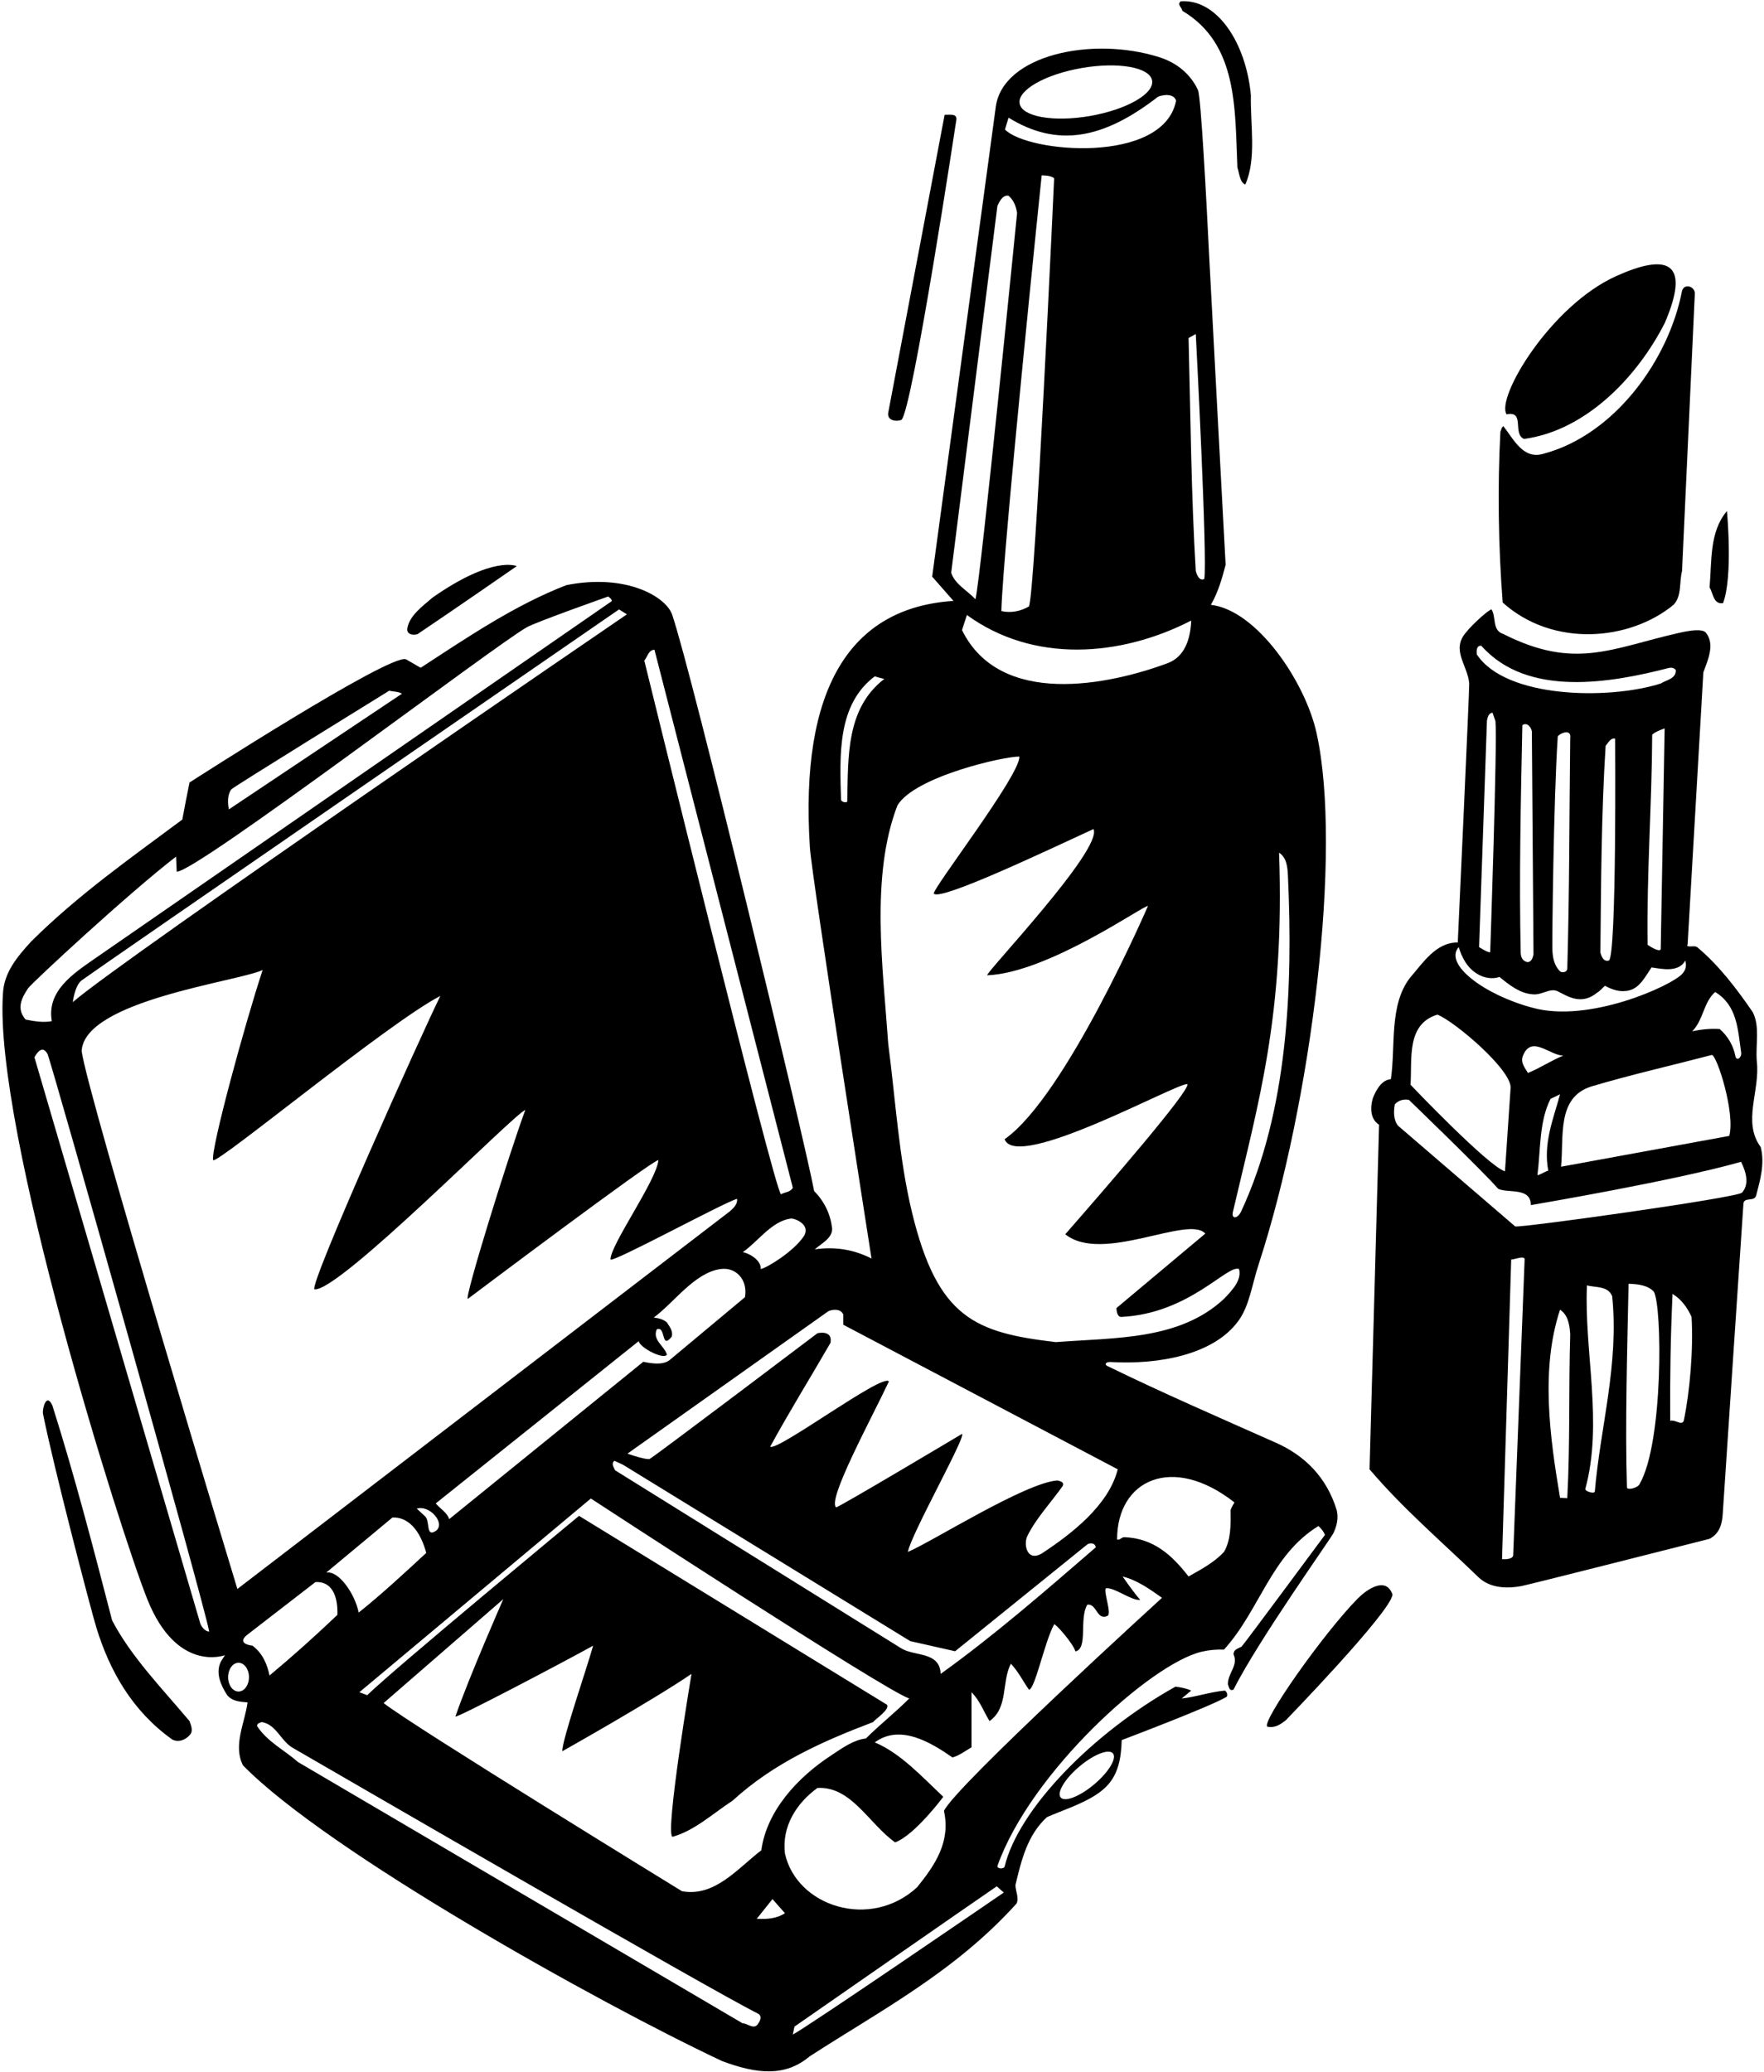 <?xml version="1.0" encoding="UTF-8"?>
<svg xmlns="http://www.w3.org/2000/svg" xmlns:xlink="http://www.w3.org/1999/xlink" width="538pt" height="632pt" viewBox="0 0 538 632" version="1.1">
<g id="surface1">
<path style=" stroke:none;fill-rule:nonzero;fill:rgb(0%,0%,0%);fill-opacity:1;" d="M 377.398 51.102 C 378 52.898 378.102 55.602 379.801 56.301 C 383.301 48.398 381.301 38 381.5 29 C 380.031 13.047 371.172 -0.414 360.102 0.398 C 358.898 1.398 360.5 2.301 360.602 3.301 C 377.602 13.398 376.602 33.199 377.398 51.102 "/>
<path style=" stroke:none;fill-rule:nonzero;fill:rgb(0%,0%,0%);fill-opacity:1;" d="M 274.898 128.102 C 278.199 125.699 291.699 36.398 291.699 36.398 C 291.801 34.5 289.5 35.102 288.102 35 L 270.898 125.898 C 270.5 128.301 273.301 128.699 274.898 128.102 "/>
<path style=" stroke:none;fill-rule:nonzero;fill:rgb(0%,0%,0%);fill-opacity:1;" d="M 510.398 184.5 C 513 181.801 512.102 177.602 513 174.199 L 516.898 89.699 C 517.102 87.5 513.801 86.199 513 88.699 C 509 109.699 492.5 132.602 470.801 138.398 C 464.5 140.398 461.5 133.699 458.5 130 C 457.898 130.398 457.898 131.102 457.602 131.699 C 456.699 148.898 457 166.898 458.301 183.801 C 473.691 197.629 497.074 195.473 510.398 184.5 "/>
<path style=" stroke:none;fill-rule:nonzero;fill:rgb(0%,0%,0%);fill-opacity:1;" d="M 34.199 494.301 C 28.5 472.301 22.801 450.301 16 428.801 C 14.199 424.699 12.898 429.5 13.102 431.199 C 16.398 447.699 27.707 491 29.383 496.461 C 33.453 509.715 40.316 521.887 52.5 530.602 C 54.398 531.602 56.602 530.801 58 529.102 C 59 527.898 58.199 526.199 57.801 525 C 49.398 515 40 505.398 34.199 494.301 "/>
<path style=" stroke:none;fill-rule:nonzero;fill:rgb(0%,0%,0%);fill-opacity:1;" d="M 464.801 133.898 C 483.398 131.398 499.148 115.398 507.75 98.5 C 516.023 79.195 507.898 77.48 492.973 84.191 C 472.785 93.27 456.164 121.395 459.5 126.398 C 465.199 125.199 461.199 132.301 464.801 133.898 "/>
<path style=" stroke:none;fill-rule:nonzero;fill:rgb(0%,0%,0%);fill-opacity:1;" d="M 525.5 184 C 528.602 175.898 526.699 155.898 526.699 155.898 C 521.301 162.199 522.102 171.301 521.398 179.199 C 522.5 180.898 522.5 184.398 525.5 184 "/>
<path style=" stroke:none;fill-rule:nonzero;fill:rgb(0%,0%,0%);fill-opacity:1;" d="M 127.398 193.398 C 137.398 186.699 157.602 172.699 157.602 172.699 C 157.602 172.699 150.422 169.312 131.898 182.301 C 128.898 184.898 124.699 187.898 124.199 191.898 C 124.102 193.602 126.199 193.898 127.398 193.398 "/>
<path style=" stroke:none;fill-rule:nonzero;fill:rgb(0%,0%,0%);fill-opacity:1;" d="M 537 349.898 C 531.301 342.199 536.898 332.699 535.801 323.699 C 535.398 318.398 536.801 313.301 534.602 308.801 C 529.801 301.801 524.398 294.602 517.602 288.898 C 516.602 288.301 515.102 289.102 514.5 288.398 L 514.699 288.199 L 519.5 205.102 C 520.801 201.5 523.199 196.5 520.199 192.898 C 519.023 191.836 515.922 192.188 512.016 193.07 C 491.398 197.75 480.359 204.449 458.5 193.398 C 455 192.301 456.398 188.301 454.898 185.898 C 454.102 185.898 449 190.5 447.301 192.699 C 442.34 198.141 447.625 202.879 448.09 208.449 C 448.203 209.84 444.602 287.5 444.602 287.5 C 438 287.398 434 293.699 430 298.301 C 423.602 306.699 425.699 319 424.199 329.199 C 421.301 329.398 419.602 332.699 418.699 335 C 417.898 337.699 417.801 341.301 420.602 343.102 L 417.699 448.199 C 427.898 460.199 439.602 470.172 450.898 481.102 C 454.648 484.727 460.227 484.523 463.969 483.828 C 466.316 483.395 521.398 469.398 521.398 469.398 C 524.5 467.75 525.25 464.801 525.426 461.637 C 525.602 458.477 531.699 367.602 531.699 367.602 C 531.602 364.801 535 366.801 535.602 364.699 C 536.801 360.102 538.301 355 537 349.898 Z M 523.102 302.602 C 529.867 306.707 530.016 314.059 531.02 320.996 C 531.262 322.672 529.699 323.699 529.301 322.301 C 528.699 319 527 316.102 524.5 313.898 C 521.602 313.699 518.801 314 516.102 314.602 C 519.602 311 519.5 305.801 523.102 302.602 Z M 522.102 321.801 C 523.699 322 529.301 339.699 527.398 346.5 L 476.102 355.898 C 477 346.801 474.699 334.699 485.398 331.398 C 497.5 327.801 509.898 325 522.102 321.801 Z M 472.199 357.102 C 471.102 357.398 470.102 358.199 468.898 358.5 C 469.898 350.602 469.398 342.102 472.898 335.199 L 475.801 333.801 C 473.801 341.199 470.602 348.699 472.199 357.102 Z M 466 327.301 C 465.102 325.699 463.602 324.102 464.5 322 C 467.102 315.602 472.699 322 476.801 322 C 473.102 323.5 469.699 325.801 466 327.301 Z M 451.801 197 C 465.898 212.898 491.398 208.301 509.199 203.699 C 510 203.602 510.602 203.801 511.102 204.398 C 511.199 207.102 508.199 207.398 506.5 208.5 C 490.68 213.523 459.223 213.078 450.398 199.602 C 450.301 198.5 450.301 196.801 451.801 197 Z M 507.699 222.199 L 506.5 289.602 C 505.898 290.602 502.5 288.199 502.5 288.199 C 502.199 266.199 503.801 245.602 503.898 224.102 C 504.898 223.102 507.699 222.199 507.699 222.199 Z M 490.699 293 C 489 293.5 488.398 291.602 488.102 290.602 C 488.301 269.398 488.398 247.898 489.699 227.5 C 490.5 226.602 491.199 225 492.602 225.301 C 492.602 225.301 493.102 291.5 490.699 293 Z M 478.898 225.102 C 478.602 249.199 478.699 271 478 295.602 C 477.801 296.602 476.5 296.801 475.801 296.301 C 473.949 294.449 473.523 292.023 473.449 289.449 C 473.375 286.875 473.801 244.199 475.102 224.602 C 476 223.5 479.301 222.301 478.898 225.102 Z M 467.699 291.102 C 467.5 292 467.199 293.301 466 293.5 C 464.5 293.301 463.898 292.199 463.801 290.801 C 463.301 268.5 463.801 244.898 464.301 221.199 C 465.801 220.199 467 221.898 467.199 223.102 Z M 454.5 290.301 C 454.5 291.102 451.102 288.898 451.102 288.898 L 453.5 219.801 C 453.699 218.801 454 217.5 455.199 217.398 L 456.102 220 C 456.699 226.398 454.5 290.301 454.5 290.301 Z M 444.898 288.898 C 445.801 292 447.5 295.301 450.602 297.102 C 452.5 298.301 455.199 298.801 457.301 298 C 460.398 300.5 463.5 303 467.398 303.301 C 470.359 303.637 472.746 301.188 475.164 302.418 C 478.145 303.93 482.332 306.746 487.102 302.801 C 488 302.301 488.699 301.398 489.5 300.699 C 491.699 301.898 494.199 302.801 496.898 302.102 C 500.199 301.301 501.898 297.699 503.699 295.102 C 507 295.602 512 296.699 514 293 C 514.492 294.863 513.969 296.078 513.062 297.07 C 509.695 300.754 484.531 312.18 467.398 307.398 C 452.832 303.551 440.203 294.117 444.898 288.898 Z M 438.398 309.5 C 443.699 311.602 461.5 326.699 460.699 332.102 L 459 357.301 C 453.898 355.801 430.199 330.898 430.199 330.898 C 430.699 322.898 428.898 312.398 438.398 309.5 Z M 461.5 474.5 C 461.199 475.898 458.102 475.602 458.102 475.602 L 460.898 384.199 C 462 384.199 464.602 383 465 384 Z M 478 457 L 475.801 456.898 C 472.699 438.5 469.801 417.602 475.801 399.5 C 478.301 401.199 478.699 404.199 478.898 407 C 478.398 423.801 478.898 440.301 478 457 Z M 486.398 455 C 486.199 455.801 483.398 454.898 483.5 454.199 C 489 434 483.102 412.199 484 392.102 C 486.699 392.801 490.398 392.199 491.699 395.398 C 493.801 416.301 488.102 435.102 486.398 455 Z M 500.102 452.602 C 499.801 453.699 496.602 454.699 496.199 453.801 C 495.602 434.5 496.301 411.301 496.699 391.602 C 499.5 391.699 502.5 392 504.398 394 C 507 398.5 507.301 440.102 500.102 452.602 Z M 513.5 433.5 C 512.699 434.898 511.102 433 509.398 433.398 C 509.301 420 509.5 408 510.102 394.699 C 512.801 396.301 514.699 399 515.898 401.699 C 516.5 411.398 515.398 424.602 513.5 433.5 Z M 531.301 363.801 C 529.699 365.398 462.898 374.699 462.102 374.102 L 426.398 343.398 C 425 341.699 425 339.102 425.398 336.898 C 426.398 335.699 428 335.199 429.699 335.5 C 429.699 335.5 452.398 357.398 456.898 362.602 C 459.699 364.102 466.898 362 466.898 367.602 C 466.898 367.602 510.699 360.199 531 354.398 C 532.398 357.199 533.699 361.102 531.301 363.801 "/>
<path style=" stroke:none;fill-rule:nonzero;fill:rgb(0%,0%,0%);fill-opacity:1;" d="M 414.102 487.602 C 403.5 498.398 384.699 525.199 386.5 526.699 C 388.898 527.199 390.5 526 392.102 524.801 C 392.102 524.801 424.301 491.602 424.699 486.398 C 422.699 480.699 416.801 484.898 414.102 487.602 "/>
<path style=" stroke:none;fill-rule:nonzero;fill:rgb(0%,0%,0%);fill-opacity:1;" d="M 407.699 460.699 C 404.559 450.461 397.828 443.953 389.082 440.066 C 371.941 432.453 354.676 424.945 337.77 416.707 C 336.68 416.176 337.305 415.383 338.754 415.469 C 353.172 416.316 370.102 413.352 377.676 402.945 C 381.074 398.273 381.734 392.242 383.898 385.602 C 400.051 336.035 409.469 259.484 401.535 223.602 C 398.055 207.867 383.254 186.074 369.301 184.5 C 371.5 180.699 372.699 176.5 373.801 172.301 C 373.801 172.301 369.242 87.355 368.844 79.258 C 367.926 60.578 366.273 29.391 365.363 27.445 C 363.926 24.367 360.645 19.68 353.523 17.43 C 332.953 10.938 305.816 16.832 303.699 32.602 L 284.301 175.898 L 290.801 183.301 C 259.117 185.367 243.906 210.211 247.004 258.484 C 247.594 267.668 265.801 383.898 265.801 383.898 C 260.5 381.199 254.801 380.199 248.5 381.102 C 250.5 379.301 253.801 377.801 253.801 374.801 C 253.301 370.398 251.5 366.602 248.301 363.301 C 245.5 348.199 211.102 205.344 205 187.5 C 203.137 182.055 191 174.84 172.699 178.5 C 157 184.602 142.699 194.301 128.301 203.699 L 123.801 201.102 C 118.898 199.301 57.801 238.699 57.801 238.699 C 57 242.5 56.301 246.301 55.602 250 C 39.898 261.699 23.898 272.898 9.5 287.199 C 5.199 291.898 1.199 296.699 0.898 303.102 C -1.938 344.34 36.664 467.203 44.941 487.871 C 53.996 510.473 68.602 504.898 68.602 504.898 L 67.398 506.801 C 65.602 510.301 67.398 514.199 69.301 517.102 C 70.898 519 73.199 519.102 75.5 519.301 C 74.699 525.5 71 532.402 74.102 538.5 C 99.785 564.781 182.746 611.086 220.199 628.699 C 231 632.75 239.5 633.5 246.898 627.301 C 268.5 613.301 291.102 601.602 310 580.699 C 310.898 579 309.699 576.898 309.699 575 C 311.5 567.5 313.301 559.801 319.301 554.301 C 321.754 553.199 324.586 552.195 327.359 551.012 C 337.406 546.723 341.828 542.961 342.102 530.801 C 342.102 530.801 369.102 520.602 374.102 517.602 C 374.602 517 374.102 516 373.602 515.699 C 369 516.102 364.602 517.699 360.398 518.102 L 363.301 515.699 C 361.801 515 360.102 514.699 358.5 514.5 C 333.285 528.559 310.551 551.941 306.398 569.402 C 306.102 570.199 304.102 570.098 304.199 569.199 C 314.297 540.68 350.934 507.523 366.465 503.848 C 368.688 503.32 370.992 503.105 373.301 503.199 C 384.199 491.199 387.602 474.398 402.102 465.5 C 403 466.301 403.699 467.199 404.102 468.199 C 404.102 468.199 379.02 502.094 378.66 502.293 C 377.59 502.895 376.273 503.102 376.199 504.602 C 377.801 508 374.398 510.398 374.5 513.801 C 374.801 514.5 374.898 516 376.199 515.398 C 383.801 500.301 405.992 469.199 406.711 467.617 C 407.668 465.516 408.27 463.27 407.699 460.699 Z M 329.184 538.875 C 333.586 535.156 338.172 533.355 339.434 534.848 C 340.691 536.34 338.145 540.559 333.746 544.277 C 329.344 547.992 324.754 549.797 323.496 548.305 C 322.234 546.812 324.781 542.59 329.184 538.875 Z M 376.02 369.688 C 383.84 336.113 391.852 309.715 390.102 260.102 C 392.398 261.602 392.676 264.402 392.801 267.102 C 394.379 301.344 392.77 338.945 378.543 369.52 C 377.438 371.891 375.5 371.91 376.02 369.688 Z M 364.699 101.898 C 364.699 101.898 368.301 170.602 367.301 176.602 C 365.801 177.398 365 175.301 364.699 174.199 C 363.301 151.102 363.102 126.898 362.5 103.102 Z M 363.301 189.301 C 363.102 194.602 361.5 200.301 356.102 202.301 C 338.211 208.945 305.055 215.891 293.398 192.199 L 294.898 187.602 C 315.129 202.312 341.57 200.453 363.301 189.301 Z M 305.398 186.398 C 305.898 167.5 317.699 53.5 317.699 53.5 C 317.699 53.5 320.5 53.398 321.5 54.398 C 321.5 54.398 315.699 181.602 313.801 185 C 311.398 186.398 308.398 187.102 305.398 186.398 Z M 329.902 20.75 C 341.062 18.812 350.676 20.52 351.379 24.559 C 352.078 28.598 343.602 33.441 332.441 35.379 C 321.285 37.316 311.672 35.609 310.969 31.57 C 310.266 27.531 318.746 22.688 329.902 20.75 Z M 307.602 35.898 C 322.406 45.027 336.395 42.539 353.199 29.5 C 354.898 28.801 358 28.5 358.699 30.699 C 354.887 50.246 313.414 46.652 306.5 39.5 Z M 290.102 174.699 L 304.199 62.801 C 304.801 61.602 305.699 59.398 307.602 59.699 C 309.199 61.102 309.898 63 310.199 65 C 310.199 65 299.102 176.699 297.5 182.801 C 295 180.102 291.199 178.199 290.102 174.699 Z M 310.898 230.801 C 311.199 236.398 284.199 271.301 284.801 272.602 C 286.898 274.898 319.801 259.199 333.5 252.898 C 336.5 259 300.199 297.102 301.102 297.5 C 319.801 296.801 349.699 275.5 350.102 276.398 C 350.102 276.398 325 334.5 306.398 347.5 C 310 357.5 358.898 330.301 362.102 330.699 C 363.5 332.102 336.801 362.898 324.898 376.5 C 336.199 385.602 362.5 370.5 367.602 376.301 L 340.508 399.012 C 340.508 399.012 340.488 401.789 342.012 401.715 C 362.746 400.695 374.359 385.609 377.898 387.102 C 378.801 390.5 375.699 393.699 373.301 396.199 C 359.801 408.801 340.398 408 322 409.398 C 297.5 406.5 285.973 402.156 278.156 369.855 C 274.164 353.352 273.148 335.648 270.898 318.398 C 269.301 295.199 265.398 267.301 273.699 245.699 C 279 236.801 306.699 230.602 310.898 230.801 Z M 258.398 244.5 C 258.102 245 256.398 244.602 256.5 243.801 C 256.102 230 255.398 214.898 266.801 206.301 C 267.898 206.699 269.699 207.102 269.699 207.102 C 258 216.102 258.699 230.898 258.398 244.5 Z M 252.602 400 C 254 399.301 256.5 399.199 257.199 401 L 257.199 404.102 L 340.898 448.199 C 338.164 459.145 326.84 467.891 317.699 473.898 C 313.199 476.473 312.133 471.129 313.301 468.602 C 316 463.102 320.5 458.398 324.102 453.301 C 324.699 452 323.199 451.801 322.5 451.602 C 312.801 452.199 283.898 470.5 276.898 473.398 C 277.801 468.102 294.801 438 293.398 437.398 C 293.398 437.398 255.699 459.898 255 459.801 C 252.25 457.5 265.699 432.898 271.102 421.398 C 269.25 418.75 237.25 442.75 234.898 441.301 C 240.602 430.801 247.199 420.199 253.301 409.602 C 254 405.5 249.301 406.699 249.301 406.699 C 249.301 406.699 199.402 444.457 198.148 445.027 C 197.398 445.367 192.801 444 191.398 443.398 Z M 180.898 502 C 178.699 509.801 171.398 530.801 171.5 534.199 C 171.5 534.199 198.898 518.801 210.898 510.602 C 210.898 510.602 202.699 559.598 205.102 560.301 C 211.898 558.402 217.398 553.199 223.398 549.301 C 236.199 537.598 251.102 531.102 266.301 525.301 C 266.898 524.398 271.5 521.5 270.5 520 L 176.602 462.398 C 176.602 462.398 119.801 509.398 112 517.102 L 109.602 516.199 L 180.199 457.102 C 180.199 457.102 270.199 515.898 277.301 518.102 C 273.602 521.898 268.398 526 264.102 530.301 C 260.398 530.699 256.898 533.199 253.602 535.402 C 243.301 542.098 233.801 552.402 232.199 564.402 C 224.801 570.098 218 578.699 208 576.898 C 208 576.898 125.398 526.199 117 519.5 L 153.5 487.801 C 153.5 487.801 142.898 511.898 138.898 523.602 C 139 524.301 171.898 507 180.898 502 Z M 200.301 405.5 C 203.199 404.301 201.5 412 204.898 407.699 C 205.301 405.898 204.199 404.699 203.398 403.398 C 202.301 402.398 200.801 402.102 199.398 401.898 C 205.539 397.395 211.855 388.18 219.766 387.105 C 224.512 386.461 228.121 390.402 227.199 395.699 L 204.199 414.898 C 202.102 416.5 198.602 415.898 196.199 415.398 L 137 463.398 C 136.398 461.398 134.199 460.199 132.898 458.602 L 194.801 409.102 C 195.102 411.102 202.5 414.898 203.398 413.199 C 202.602 410.5 198.898 408.801 200.301 405.5 Z M 132.898 467 C 129.699 469.102 131.301 463.699 129.5 462.398 L 127.102 460.199 C 131.016 458.941 136.059 464.746 132.898 467 Z M 130 473.699 C 123.199 480 116.398 486.301 109.398 491.898 C 108.266 486.23 103.336 479.004 99.5 479.699 L 119.699 462.898 C 125.492 462.684 128.609 468.48 130 473.699 Z M 274.699 502.699 L 187.602 448.5 C 187.199 447.602 186.301 446.398 187.398 445.602 L 190 446.801 L 277.602 500.602 L 291.301 503.699 L 331.75 471 C 334.051 470.199 334.199 472 334.199 472 C 318.699 485.398 303.199 498.898 286.898 510.602 C 286.602 503.602 278.801 505.398 274.699 502.699 Z M 245.035 377.273 C 242 381.715 234.055 386.719 232 387.102 C 232.25 384 227.398 381.898 226.5 382 C 231.336 378.582 235.34 372.52 241.176 371.703 C 242.234 371.555 247.594 373.523 245.035 377.273 Z M 199.602 198.199 L 241.801 362.301 C 241.102 363.699 239.398 363.602 238.199 364.301 C 236.301 363.602 196.5 201.5 196.5 201.5 C 197.5 200.398 197.699 198.301 199.602 198.199 Z M 191.199 187.398 C 191.199 187.398 36.801 292.898 22.199 305.699 C 22.199 305.699 22.781 300.715 24.867 299.082 C 27.344 297.148 188.801 185.898 188.801 185.898 Z M 70.527 240.805 C 70.996 240.145 118.699 210.699 118.699 210.699 C 120 211 121.398 210.898 122.602 211.602 L 69.801 246.898 C 69.438 245.016 69.285 242.551 70.527 240.805 Z M 8.531 301.52 C 9.664 299.824 39.398 272.301 53.699 261.301 L 53.898 265.898 C 59.699 266.199 150.902 196.828 160.66 191.344 C 163.574 189.703 185.484 181.961 185.484 181.961 C 185.484 181.961 187.102 183 186.398 183.5 L 28.5 292.699 C 22.199 297.102 14.199 302.398 15.801 311.5 C 13.102 312 10.301 311.5 7.801 311 C 4.98 307.73 6.512 304.547 8.531 301.52 Z M 61.102 495.301 L 10.5 322.5 C 12.301 319.352 13.551 319.875 14.477 321.461 C 15.398 323.051 62.699 490.5 63.801 497.699 C 62.602 497.699 61.5 496.301 61.102 495.301 Z M 24.898 320.602 C 25.742 305.184 72.457 299.453 80.102 295.898 C 74.801 311.898 64.199 350.699 65 353.898 C 66.398 355.102 118.398 312 134.301 303.801 C 128.699 315.102 94.199 391.898 95.898 393.301 C 103.398 394.199 156.801 339.699 160.199 338.602 C 154.801 353.301 141.398 396.602 142.699 396.199 C 142.699 396.199 199.699 353.301 200.801 353.898 C 200.301 360 186.137 379.758 186.203 384.156 C 186.227 385.625 221.102 366.602 224.801 365.699 C 225 367.398 223.602 368.602 222.602 369.5 L 72.398 484.699 C 72.398 484.699 26.699 334.199 24.898 320.602 Z M 72.75 515.984 C 70.992 515.984 69.566 514.02 69.566 511.602 C 69.566 509.18 70.992 507.215 72.75 507.215 C 74.508 507.215 75.934 509.18 75.934 511.602 C 75.934 514.02 74.508 515.984 72.75 515.984 Z M 77 502 C 77 502 71.75 501.5 75.5 498.602 L 96.199 482.602 C 101.035 482.297 103.098 486.535 102.898 492.602 C 96.301 498.898 89.398 505.102 82.199 511.102 C 81.5 507.699 80.102 504.301 77 502 Z M 231.301 617.199 C 230 619.398 228.102 617.199 226.5 617.199 L 90.898 537.5 C 86.699 533.801 81.5 531.301 78.398 526.5 C 78.398 525.602 79.199 525.602 79.801 525.301 C 84.398 526 85.699 531.398 89.699 533.402 C 103 541.098 216.102 606.699 231.301 614.301 C 232.5 615.102 231.801 616.398 231.301 617.199 Z M 230.801 585.301 L 235.602 579.301 L 239.398 583.602 C 237 585.199 234 585.5 230.801 585.301 Z M 306.148 577.301 C 306.148 577.301 245.602 618.801 241.801 620.602 L 242.301 618.199 C 242.301 618.199 297.102 580.102 304 575.402 Z M 287.898 552.402 C 290 561.902 285.102 569 279.699 575.699 C 265.441 588.848 242.961 581.52 239.398 565.402 C 238.398 557 243 550 249.301 545.402 C 259.602 544.801 265 556.301 273 562 C 279 559.801 287.699 548.098 287.699 548.098 C 281.301 542.098 274.699 534.801 266.801 531.5 C 274.5 525.801 283.898 531.5 290.5 536.098 C 292.602 535.5 294.398 534.098 296.301 533 L 296.301 516.199 C 298.898 518.801 300 522.102 301.801 525 C 307.602 520.898 305.398 513.102 308.301 507.5 C 310.5 509.801 312 512.801 313.801 515.398 C 315.602 515.602 318.602 500.699 321.5 495.5 C 321.801 495.102 327.199 501.148 328 503.75 C 331.902 502.852 329.062 493.867 331.602 489.5 C 334.5 489 334.5 494.5 337.801 492.898 C 339.102 492.199 336.551 485.602 337.25 484.5 C 339.648 484 345.352 488.5 347.75 488 C 345.648 485.699 342.398 480.898 342.398 480.898 C 346.801 482 350.602 484.699 354.398 487.398 C 354.398 487.398 291.398 544.801 287.898 552.402 Z M 373.301 473.398 C 370.102 476.801 366.301 478.699 362.5 480.898 C 357.301 474.199 351.75 469.25 342.898 468.898 C 342 468.898 341.602 469.898 340.699 469.602 C 340.699 451.367 357.602 443.469 376.5 458.301 C 376.5 458.301 375.5 459.898 375.301 460.699 C 375.398 465.301 375.398 469.801 373.301 473.398 "/>
</g>
</svg>
